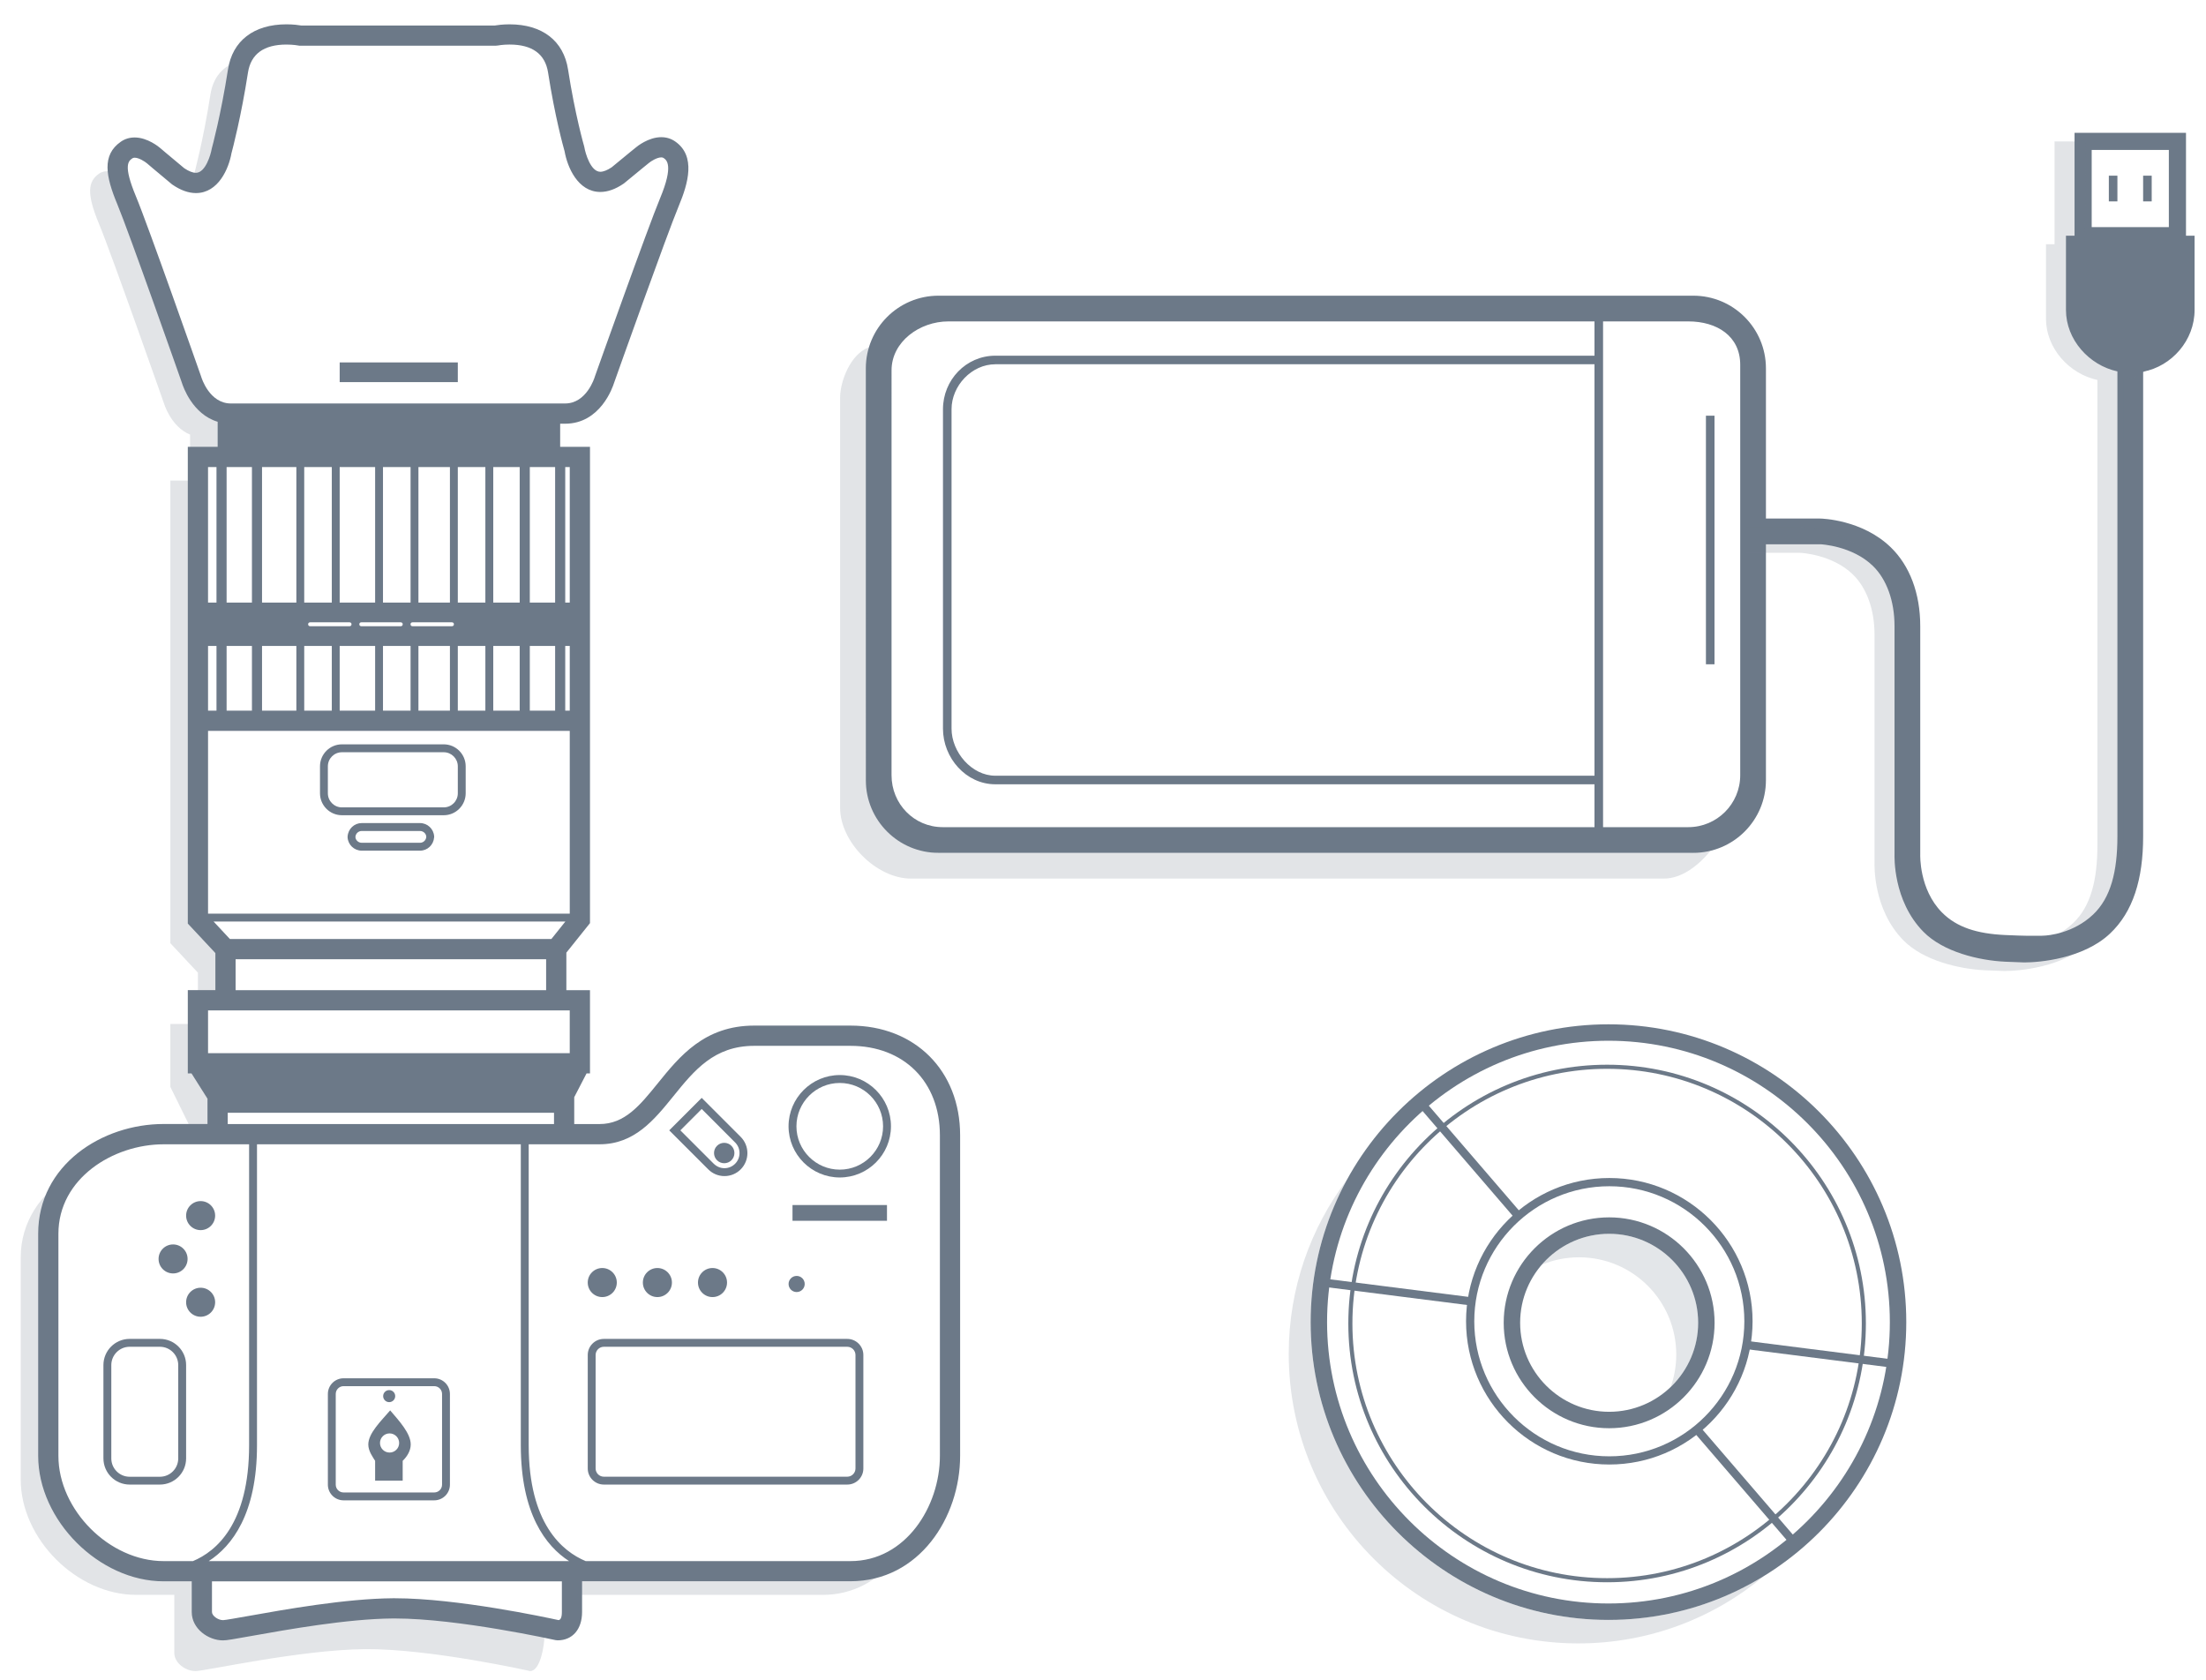 <?xml version="1.0" encoding="utf-8"?>
<!-- Generator: Adobe Illustrator 15.0.0, SVG Export Plug-In . SVG Version: 6.00 Build 0)  -->
<!DOCTYPE svg PUBLIC "-//W3C//DTD SVG 1.1//EN" "http://www.w3.org/Graphics/SVG/1.1/DTD/svg11.dtd">
<svg version="1.1" id="camera" xmlns="http://www.w3.org/2000/svg" xmlns:xlink="http://www.w3.org/1999/xlink" x="0px" y="0px"
	 width="257.334px" height="195.988px" viewBox="0 0 257.334 195.988" enable-background="new 0 0 257.334 195.988"
	 xml:space="preserve">
<g>
	<g>
		<path fill="#6C7988" d="M51.764,95.103H39.886c-1.41,0-2.558-1.147-2.558-2.562v-3.146c0-1.41,1.146-2.562,2.558-2.562h11.878
			c1.411,0,2.559,1.148,2.559,2.562v3.146C54.323,93.954,53.175,95.103,51.764,95.103z M39.886,87.755
			c-0.903,0-1.64,0.735-1.64,1.642v3.147c0,0.904,0.736,1.643,1.64,1.643h11.878c0.903,0,1.641-0.735,1.641-1.643v-3.147
			c0-0.904-0.736-1.642-1.641-1.642H39.886z"/>
	</g>
</g>
<g>
	<g>
		<path fill="#6C7988" d="M48.991,99.237h-6.793c-0.881,0-1.601-0.683-1.652-1.56h-0.002l0.005-0.101
			c0.067-0.894,0.78-1.558,1.649-1.558h6.793c0.883,0,1.603,0.683,1.654,1.558h0.002l-0.004,0.101
			C50.575,98.572,49.862,99.237,48.991,99.237z M41.461,97.648c0.016,0.357,0.34,0.67,0.736,0.67h6.793
			c0.398,0,0.722-0.313,0.738-0.708c-0.018-0.36-0.34-0.67-0.738-0.67h-6.793C41.802,96.94,41.477,97.25,41.461,97.648z"/>
	</g>
</g>
<g>
	<rect x="39.625" y="42.28" fill="#6C7988" width="13.78" height="2.297"/>
</g>
<g>
	<rect x="92.447" y="140.577" fill="#6C7988" width="11.021" height="1.838"/>
</g>
<g>
	<g>
		<path fill="#6C7988" d="M18.654,173.187h-3.533c-1.685,0-3.056-1.368-3.056-3.059v-10.88c0-1.686,1.371-3.055,3.056-3.055h3.533
			c1.686,0,3.057,1.366,3.057,3.055v10.883C21.71,171.819,20.339,173.187,18.654,173.187z M15.12,157.112
			c-1.178,0-2.136,0.961-2.136,2.139v10.883c0,1.182,0.958,2.141,2.136,2.141h3.534c1.179,0,2.138-0.959,2.138-2.141v-10.883
			c0-1.178-0.959-2.139-2.138-2.139H15.12z"/>
	</g>
</g>
<g>
	<circle fill="#6C7988" cx="23.404" cy="141.811" r="1.693"/>
</g>
<g>
	<circle fill="#6C7988" cx="70.256" cy="149.62" r="1.695"/>
</g>
<g>
	<circle fill="#6C7988" cx="76.686" cy="149.62" r="1.695"/>
</g>
<g>
	<circle fill="#6C7988" cx="83.115" cy="149.62" r="1.695"/>
</g>
<g>
	<circle fill="#6C7988" cx="92.93" cy="149.787" r="0.941"/>
</g>
<g>
	<circle fill="#6C7988" cx="20.19" cy="146.865" r="1.692"/>
</g>
<g>
	<circle fill="#6C7988" cx="23.404" cy="151.917" r="1.693"/>
</g>
<g>
	<g>
		<path fill="#6C7988" d="M98.838,173.187H70.439c-1.035,0-1.877-0.843-1.877-1.877v-13.239c0-1.035,0.842-1.877,1.877-1.877h28.396
			c1.035,0,1.877,0.842,1.877,1.877v13.239C100.715,172.347,99.873,173.187,98.838,173.187z M70.439,157.112
			c-0.529,0-0.959,0.432-0.959,0.961v13.237c0,0.527,0.43,0.959,0.959,0.959h28.396c0.525,0,0.959-0.432,0.959-0.959v-13.237
			c0-0.529-0.434-0.961-0.959-0.961H70.439z"/>
	</g>
</g>
<g>
	<g>
		<path fill="#6C7988" d="M97.959,137.362c-3.293,0-5.973-2.681-5.973-5.974c0-3.291,2.68-5.975,5.973-5.975
			s5.973,2.684,5.973,5.975C103.932,134.681,101.252,137.362,97.959,137.362z M97.959,126.337c-2.787,0-5.053,2.271-5.053,5.057
			c0,2.787,2.268,5.054,5.053,5.054c2.787,0,5.053-2.271,5.053-5.054C103.012,128.603,100.746,126.337,97.959,126.337z"/>
	</g>
</g>
<g>
	<g>
		<path fill="#6C7988" d="M84.512,137.2c-0.717,0-1.389-0.281-1.893-0.785l-4.553-4.551l3.789-3.789l0.324,0.324
			c0,0,4.176,4.18,4.225,4.227c1.043,1.047,1.043,2.744,0,3.789C85.898,136.923,85.227,137.2,84.512,137.2z M79.365,131.864
			l3.871,3.871c0.363,0.359,0.805,0.545,1.271,0.545c0.473,0,0.912-0.186,1.244-0.517c0.688-0.688,0.688-1.807,0-2.487
			c-0.006-0.005-1.313-1.318-3.896-3.904L79.365,131.864z"/>
	</g>
</g>
<g>
	<circle fill="#6C7988" cx="84.482" cy="134.51" r="1.19"/>
</g>
<g>
	<g>
		<path fill="#6C7988" d="M50.656,175.026h-10.58c-1.009,0-1.829-0.82-1.829-1.828v-10.58c0-1.01,0.82-1.83,1.829-1.83h10.579
			c1.01,0,1.83,0.82,1.83,1.83v10.58C52.485,174.206,51.665,175.026,50.656,175.026z M40.076,161.706
			c-0.503,0-0.911,0.41-0.911,0.912v10.58c0,0.502,0.408,0.91,0.911,0.91h10.579c0.503,0,0.911-0.408,0.911-0.91v-10.58
			c0-0.504-0.408-0.912-0.911-0.912H40.076z"/>
	</g>
</g>
<g>
	<path fill="#6C7988" d="M45.514,164.532c-1.065,1.242-2.551,2.662-2.551,3.981c0,0.775,0.536,1.478,0.795,1.902v2.313h3.216v-2.312
		c0.459-0.438,0.938-1.13,0.938-1.906C47.912,167.194,46.52,165.718,45.514,164.532z M45.444,169.452
		c-0.616,0-1.117-0.5-1.117-1.117c0-0.615,0.501-1.117,1.117-1.117c0.617,0,1.117,0.502,1.117,1.117
		C46.564,168.952,46.062,169.452,45.444,169.452z"/>
</g>
<g>
	<circle fill="#6C7988" cx="45.399" cy="162.868" r="0.703"/>
</g>
<g>
	<g opacity="0.2" enable-background="new    ">
		<polygon fill="#6C7988" points="25.385,132.308 25.385,128.704 24.538,128.706 22.17,124.96 64.428,124.96 64.428,124.04 
			23.088,124.04 23.088,119.448 19.873,119.448 19.873,126.798 22.17,131.46 22.17,131.46 22.17,132.308 		"/>
	</g>
	<g opacity="0.2" enable-background="new    ">
		<path fill="#6C7988" d="M45.826,187.628c-7.579,0.063-18.638,2.561-19.81,2.561c-1.174,0-2.469-0.95-2.469-2.123v-4.771h-4.46
			c-6.924,0-13.454-6.527-13.454-13.451v-25.916c0-2.598,0.918-4.877,2.43-6.717c-3.331,2.021-5.645,5.351-5.645,9.474v25.91
			c0,6.928,6.531,13.457,13.454,13.457h4.46v6.769c0,1.172,1.295,2.122,2.468,2.122c1.174,0,12.231-2.495,19.811-2.557
			c7.58-0.059,19.235,2.557,19.235,2.557c1.172,0,1.664-2.95,1.664-4.122v-0.962C60.088,189.157,51.723,187.585,45.826,187.628z"/>
	</g>
	<g opacity="0.2" enable-background="new    ">
		<path fill="#6C7988" d="M25.844,17.63c0,0,1.071-3.902,1.914-9.341c0.073-0.466,0.188-0.879,0.334-1.251
			c-1.586,0.431-3.161,1.502-3.55,4.009c-0.842,5.438-1.915,9.339-1.915,9.339s-0.063,0.39-0.23,0.911
			C25.146,21.806,25.844,17.63,25.844,17.63z"/>
	</g>
	<g opacity="0.2" enable-background="new    ">
		<path fill="#6C7988" d="M99.203,183.298H66.725v2.758h29.264c3.463,0,6.367-1.639,8.406-4.137
			C102.869,182.792,101.123,183.298,99.203,183.298z"/>
	</g>
	<g opacity="0.2" enable-background="new    ">
		<path fill="#6C7988" d="M19.126,47.052c0,0,0.797,2.727,3.044,3.647v5.359h-2.298v53.973l3.216,3.442v3.216h3.215v-5.974
			l-3.215-3.44V53.304h2.298v-5.359c-2.247-0.923-3.044-3.646-3.044-3.646s-6.145-17.506-7.579-20.948
			c-0.516-1.238-0.828-2.219-0.96-3.016c-0.647-0.327-1.529-0.578-2.256-0.071c-1.32,0.918-1.437,2.396,0,5.842
			C12.983,29.549,19.126,47.052,19.126,47.052z"/>
	</g>
</g>
<path fill="#6C7988" d="M99.203,119.644H87.984c-5.813,0-8.713,3.591-11.273,6.757c-2.055,2.536-3.826,4.729-6.771,4.729h-2.955
	v-3.134l1.436-2.772h0.402v-9.709h-2.756v-4.381l2.756-3.443V52.124h-3.479V49.43h0.574c4.123,0,5.563-4.276,5.717-4.772
	c0.271-0.77,6.166-17.327,7.549-20.643c1.086-2.605,2.02-5.813-0.418-7.509c-0.479-0.333-1.027-0.503-1.633-0.503
	c-1.492,0-2.814,1.078-2.939,1.184c0,0-0.854,0.682-2.842,2.33c-0.51,0.341-0.967,0.521-1.324,0.521
	c-1.145,0-1.756-2.229-1.854-2.828l-0.031-0.14c-0.012-0.036-1.061-3.663-1.879-8.961c-0.52-3.351-3.01-5.271-6.826-5.271
	c-0.818,0-1.455,0.093-1.722,0.138H35.137c-0.265-0.045-0.9-0.138-1.719-0.138c-3.818,0-6.307,1.921-6.825,5.271
	c-0.82,5.298-1.874,9.17-1.886,9.208l-0.025,0.114c-0.099,0.576-0.701,2.729-1.829,2.729c-0.364,0-0.83-0.183-1.353-0.531
	c-1.94-1.606-2.798-2.351-2.811-2.359c-0.146-0.126-1.479-1.233-2.981-1.233c-0.6,0-1.144,0.168-1.618,0.499
	c-2.215,1.541-1.769,4.021-0.415,7.265c1.381,3.315,7.283,20.114,7.546,20.861c0.128,0.414,1.219,3.654,4.164,4.54v2.922h-3.477
	v55.617l3.216,3.442v4.326h-3.216v9.711h0.426l1.87,2.959v2.945h-5.116c-7.192,0-14.634,4.785-14.634,12.799v25.914
	c0,7.521,7.111,14.637,14.634,14.637h3.28v3.586c0,1.945,1.922,3.304,3.647,3.304c0.423,0,1.274-0.148,3.337-0.519
	c4.179-0.746,11.175-1.996,16.479-2.037h0.243c7.362,0,18.612,2.5,18.725,2.523l0.258,0.027c1.73,0,2.844-1.298,2.844-3.304v-3.588
	h31.305c8.009,0,12.795-7.438,12.795-14.636v-37.395C112,124.907,106.736,119.644,99.203,119.644z M65.936,54.484h0.527V70.3h-0.527
	V54.484z M65.936,75.352h0.527V82.9h-0.527V75.352z M23.476,43.969l-0.02-0.062c-0.252-0.716-6.172-17.576-7.604-21.013
	c-1.521-3.651-0.855-4.114-0.415-4.421c0.053-0.038,0.128-0.076,0.271-0.076c0.498,0,1.189,0.447,1.44,0.66
	c0.035,0.029,0.895,0.771,2.892,2.429l0.088,0.064c0.944,0.646,1.862,0.973,2.726,0.973c2.631,0,3.837-2.889,4.146-4.641
	c0.141-0.521,1.128-4.266,1.926-9.413c0.336-2.171,1.848-3.271,4.492-3.271c0.797,0,1.379,0.112,1.382,0.113l0.115,0.021h22.912
	l0.23-0.021c0.008-0.001,0.586-0.114,1.383-0.114c2.646,0,4.158,1.101,4.494,3.271c0.793,5.111,1.771,8.646,1.928,9.19
	c0.313,1.794,1.523,4.735,4.172,4.735c0.855,0,1.764-0.323,2.697-0.96l0.088-0.065c1.99-1.647,2.85-2.336,2.879-2.36
	c0.238-0.2,0.934-0.646,1.438-0.646c0.15,0,0.232,0.043,0.285,0.08c0.324,0.226,1.186,0.824-0.412,4.663
	c-1.434,3.435-7.354,20.08-7.605,20.787l-0.02,0.062c-0.037,0.127-0.959,3.115-3.463,3.115H26.938
	C24.434,47.072,23.513,44.092,23.476,43.969z M61.803,70.3V54.484h2.953V70.3H61.803z M64.756,75.352V82.9h-2.953v-7.548H64.756z
	 M57.539,70.3V54.484h3.084V70.3H57.539z M60.623,75.352V82.9h-3.084v-7.548H60.623z M53.405,70.3V54.484h3.214V70.3H53.405z
	 M56.619,75.352V82.9h-3.214v-7.548H56.619z M48.122,73.055c-0.126,0-0.229-0.089-0.229-0.196v-0.068
	c0-0.104,0.103-0.193,0.229-0.193h4.594c0.127,0,0.229,0.087,0.229,0.193v0.068c0,0.106-0.103,0.196-0.229,0.196H48.122z
	 M52.485,75.352V82.9h-3.674v-7.548H52.485z M48.811,70.3V54.484h3.674V70.3H48.811z M36.178,73.055
	c-0.126,0-0.229-0.089-0.229-0.196v-0.068c0-0.104,0.103-0.193,0.229-0.193h4.594c0.127,0,0.229,0.087,0.229,0.193v0.068
	c0,0.106-0.103,0.196-0.229,0.196H36.178z M38.705,75.352V82.9H35.49l-0.001-7.548H38.705z M35.489,70.3V54.484h3.216V70.3H35.489z
	 M39.625,70.3V54.484h4.134V70.3H39.625z M39.625,75.352h4.134V82.9h-4.134V75.352z M42.149,73.055
	c-0.125,0-0.229-0.089-0.229-0.196v-0.068c0-0.104,0.104-0.193,0.229-0.193h4.595c0.126,0,0.229,0.087,0.229,0.193v0.068
	c0,0.106-0.104,0.196-0.229,0.196H42.149z M44.676,75.352h3.217V82.9h-3.217V75.352z M44.676,70.3V54.484h3.217V70.3H44.676z
	 M30.567,70.3V54.484h4.004V70.3H30.567z M34.571,75.352V82.9h-4.003l-0.001-7.548H34.571z M26.434,70.3V54.484h2.955V70.3H26.434z
	 M29.389,75.352L29.39,82.9h-2.955l-0.001-7.548H29.389z M24.268,54.484h0.986V70.3h-0.986V54.484z M24.269,75.352h0.985V82.9
	h-0.985V75.352z M24.269,85.26h42.194v21.327H24.269V85.26z M24.917,107.507h41.031l-1.627,2.035H26.817L24.917,107.507z
	 M63.707,111.901v3.608H27.484v-3.608H63.707z M24.269,117.872h0.855h40.942h0.396v4.988H24.269V117.872z M26.565,129.815h38.062
	v1.313H26.565V129.815z M22.506,182.116h-0.138h-3.28c-6.31,0-12.274-5.965-12.274-12.273V143.93
	c0-6.447,6.372-10.438,12.274-10.438h5.116h4.854v35.105C29.06,177.764,25.223,180.983,22.506,182.116z M65.16,188.999
	c-1.463-0.318-11.854-2.549-19.083-2.549h-0.261c-5.507,0.043-12.625,1.313-16.878,2.074c-1.304,0.229-2.649,0.473-2.922,0.479
	c-0.592,0-1.289-0.514-1.289-0.941v-3.586h40.816v3.586C65.545,188.827,65.322,188.972,65.16,188.999z M24.35,182.116
	c2.701-1.748,5.63-5.494,5.63-13.521v-35.105h30.774v35.105c0,8.022,2.926,11.771,5.629,13.521H24.35z M109.641,169.843
	c0,5.9-3.99,12.273-10.436,12.273H68.32c-2.717-1.136-6.646-4.357-6.646-13.521v-35.105h5.311h2.955c4.07,0,6.375-2.851,8.605-5.604
	c2.445-3.021,4.756-5.881,9.439-5.881h11.219c6.242,0,10.438,4.194,10.438,10.438V169.843L109.641,169.843z"/>
<g>
	<rect x="199" y="48.494" fill="#6C7988" width="1" height="29"/>
</g>
<path fill="#6C7988" d="M255,27.494v-12h-13v12c-0.353,0-0.69,0-1,0v8.67c0,3.455,2.687,6.442,6,7.163v54.241
	c0,4.097-0.772,7.165-2.834,9.12c-2.312,2.191-5.226,2.457-5.831,2.465c0,0.001-0.197,0.013-0.283,0.013
	c-0.048-0.002-0.352,0-0.352,0c-0.605,0.001-1.385,0.025-3.809-0.089c-3.246-0.152-5.636-0.889-7.363-2.64
	c-2.67-2.708-2.528-6.685-2.528-6.749V73.036c0-3.818-1.231-7.05-3.435-9.185c-3.353-3.251-8.088-3.357-8.233-3.357H206V42.973
	c0-4.685-3.797-8.479-8.479-8.479H109.48c-4.684,0-8.48,3.796-8.48,8.479v48.041c0,4.683,3.797,8.479,8.48,8.479h88.039
	c4.686,0,8.48-3.796,8.48-8.479V63.494h6.372c0.034,0,3.706,0.176,6.119,2.537c1.577,1.542,2.509,4.051,2.509,7.006v26.62
	c0,0.213-0.199,5.396,3.359,9.03c2.319,2.368,6.482,3.359,9.561,3.504l2.225,0.085c1.703,0,6.84-0.408,9.979-3.355
	c2.712-2.549,3.879-6.369,3.879-11.352V43.363c3.365-0.646,6-3.678,6-7.199v-8.67C255.714,27.494,255.369,27.494,255,27.494z
	 M244,17.494h9v9h-9V17.494z M186,90.494h-69.888c-2.756,0-5.112-2.74-5.112-5.496V47.749c0-2.756,2.356-5.255,5.112-5.255H186
	V90.494z M186,41.494h-69.888c-3.424,0-6.112,2.831-6.112,6.255v37.249c0,3.424,2.688,6.496,6.112,6.496H186v5h-76.031
	c-3.345,0-5.969-2.712-5.969-6.057l0.002-47.234c0-3.345,3.278-5.708,6.623-5.708H186V41.494z M203,90.437
	c0,3.345-2.712,6.057-6.058,6.057H187v-5v-50v-4h9.942c3.346,0,6.058,1.712,6.058,5.057V90.437z"/>
<g>
	<rect x="246" y="20.494" fill="#6C7988" width="1" height="3"/>
</g>
<g>
	<rect x="250" y="20.494" fill="#6C7988" width="1" height="3"/>
</g>
<g opacity="0.2">
	<path fill="#6C7988" d="M243.188,28.494l0.125-12h-3.646v12c-0.354,0-0.691,0-1,0v8.67c0,3.455,2.688,6.442,6,7.163v54.242
		c0,4.097-0.771,7.164-2.834,9.119c-2.313,2.191-5.225,2.457-5.831,2.465c0,0.001-0.198,0.013-0.282,0.013
		c-0.049-0.002-0.353,0-0.353,0c-0.604,0.001-1.384,0.025-3.81-0.089c-3.244-0.152-5.635-0.889-7.361-2.64
		c-2.67-2.708-2.529-6.685-2.529-6.749V74.036c0-3.818-1.232-7.05-3.434-9.185c-3.354-3.251-8.088-3.357-8.234-3.357h-6.332v3h6.372
		c0.034,0,3.706,0.176,6.119,2.537c1.577,1.542,2.509,4.051,2.509,7.006v26.62c0,0.213-0.199,5.396,3.359,9.03
		c2.32,2.368,6.482,3.359,9.561,3.504l2.225,0.085c1.703,0,6.84-0.408,9.979-3.355c2.712-2.549,3.879-6.369,3.879-11.352V44.363
		c3.365-0.646,6-3.678,6-7.199v-8.67C253.381,28.494,243.558,28.494,243.188,28.494z"/>
</g>
<g opacity="0.2">
	<path fill="#6C7988" d="M197.112,99.494H109.75c-4.676,0-8.75-4.216-8.75-8.892l0.292-47.65c0-0.437,0.008-2.015,0.07-2.433
		C99.209,41.285,98,44.488,98,46.385v47.853c0,4.014,4.255,8.258,8.269,8.258h87.816c2.37,0,4.471-1.928,5.796-3.685
		C199.013,99.111,198.084,99.494,197.112,99.494z"/>
</g>
<g>
	<g>
		<path fill="#6C7988" d="M187.63,188.976c-19.156,0-34.74-15.585-34.74-34.741s15.584-34.741,34.74-34.741
			s34.741,15.585,34.741,34.741S206.786,188.976,187.63,188.976z M187.63,121.411c-18.1,0-32.824,14.725-32.824,32.824
			c0,18.099,14.727,32.824,32.824,32.824c18.1,0,32.824-14.727,32.824-32.824C220.454,136.135,205.729,121.411,187.63,121.411z
			 M187.71,166.614c-6.781,0-12.3-5.518-12.3-12.3c0-6.781,5.519-12.299,12.3-12.299s12.299,5.518,12.299,12.299
			C200.009,161.096,194.491,166.614,187.71,166.614z M187.71,143.932c-5.725,0-10.383,4.656-10.383,10.382
			s4.658,10.383,10.383,10.383s10.383-4.657,10.383-10.383C198.093,148.591,193.435,143.932,187.71,143.932z"/>
	</g>
</g>
<g>
	<path fill="#6C7988" d="M187.472,184.584c-16.646,0-30.188-13.542-30.188-30.188c0-16.646,13.543-30.189,30.188-30.189
		c16.646,0,30.188,13.543,30.188,30.189C217.659,171.042,204.117,184.584,187.472,184.584z M187.472,124.685
		c-16.384,0-29.711,13.326-29.711,29.71c0,16.382,13.327,29.71,29.711,29.71c16.381,0,29.709-13.328,29.709-29.71
		C217.181,138.011,203.853,124.685,187.472,124.685z"/>
</g>
<g>
	<path fill="#6C7988" d="M187.729,170.847c-9.215,0-16.711-7.496-16.711-16.713c0-9.214,7.496-16.71,16.711-16.71
		s16.711,7.496,16.711,16.71C204.438,163.351,196.942,170.847,187.729,170.847z M187.729,138.385
		c-8.688,0-15.752,7.066-15.752,15.754c0,8.686,7.064,15.752,15.752,15.752c8.686,0,15.752-7.066,15.752-15.752
		C203.481,145.451,196.414,138.385,187.729,138.385z"/>
</g>
<g>
	
		<rect x="162.635" y="134.722" transform="matrix(0.652 0.758 -0.758 0.652 162.083 -82.91)" fill="#6C7988" width="17.542" height="0.958"/>
</g>
<g>
	
		<rect x="153.767" y="150.165" transform="matrix(0.992 0.126 -0.126 0.992 20.244 -19.261)" fill="#6C7988" width="17.698" height="0.959"/>
</g>
<g>
	
		<rect x="194.882" y="172.894" transform="matrix(0.652 0.758 -0.758 0.652 202.242 -94.08)" fill="#6C7988" width="17.542" height="0.958"/>
</g>
<g>
	
		<rect x="203.567" y="157.477" transform="matrix(0.992 0.126 -0.126 0.992 21.547 -25.456)" fill="#6C7988" width="17.7" height="0.96"/>
</g>
<g opacity="0.19">
	<path fill="#6C7988" d="M187.71,143.932c-3.137,0-5.951,1.398-7.855,3.604c1.338-0.556,2.805-0.862,4.343-0.862
		c6.264,0,11.341,5.077,11.341,11.343c0,1.33-0.229,2.604-0.65,3.791c1.975-1.894,3.207-4.552,3.207-7.494
		C198.093,148.591,193.435,143.932,187.71,143.932z"/>
</g>
<g opacity="0.2">
	<path fill="#6C7988" d="M187.63,188.976c-19.156,0-34.74-15.585-34.74-34.741c0-6.019,1.539-11.684,4.241-16.621
		c-4.266,5.655-6.798,12.693-6.798,20.323c0,18.657,15.125,33.78,33.783,33.78c8.267,0,15.836-2.974,21.707-7.901
		C200.528,187.085,194.297,188.976,187.63,188.976z"/>
</g>
</svg>

